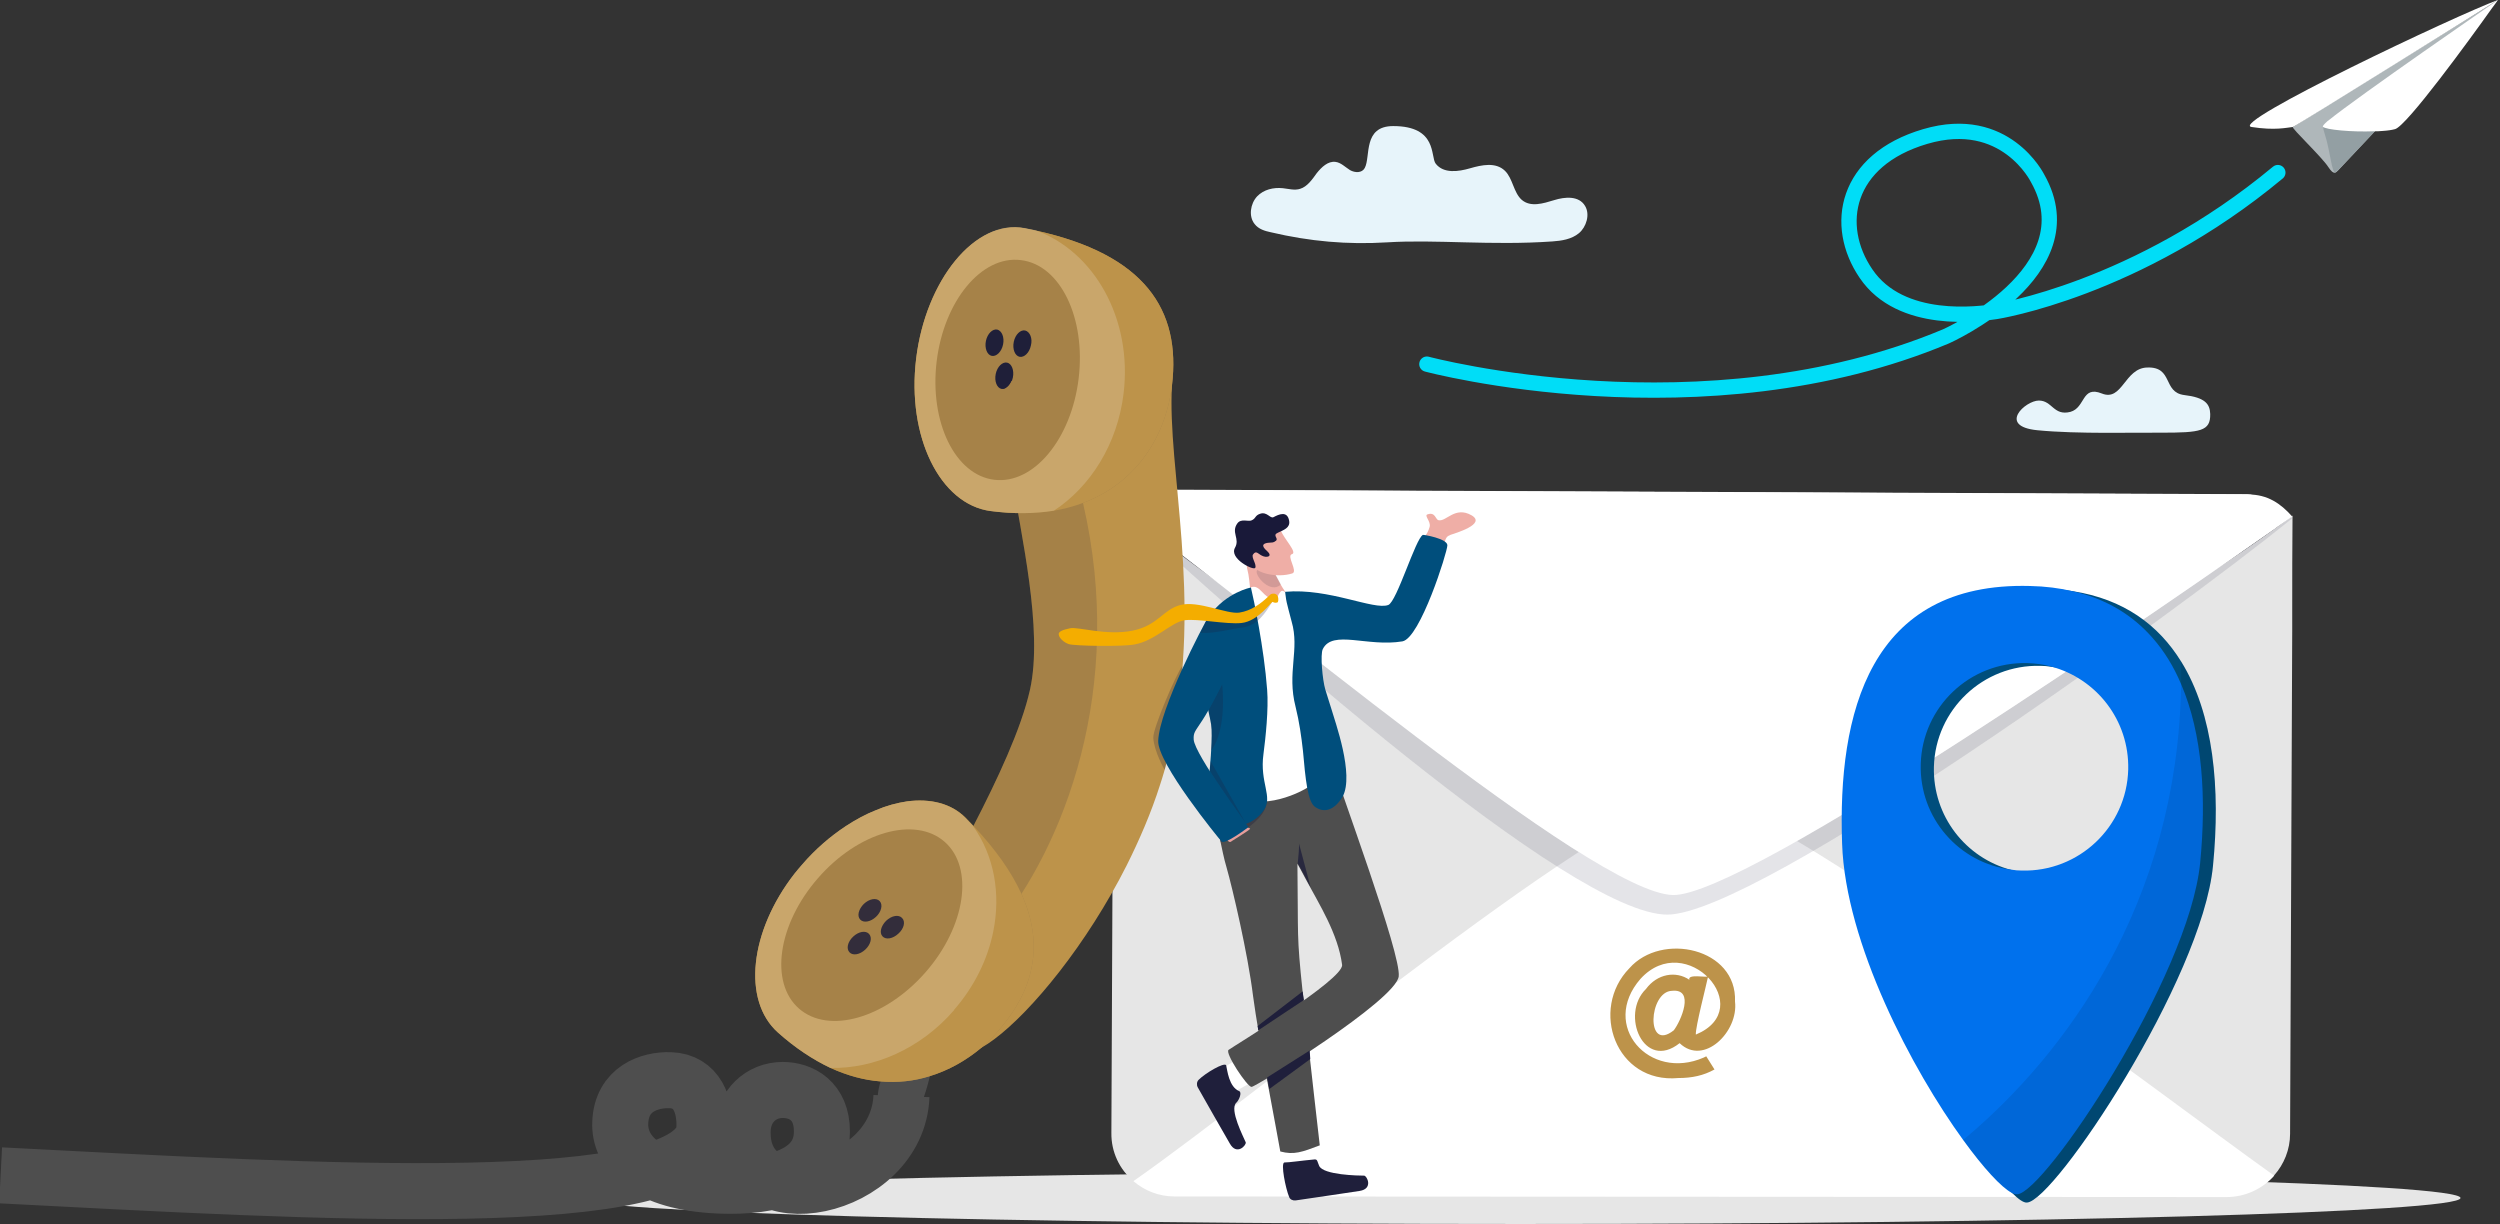 <?xml version="1.0" encoding="utf-8"?>
<!-- Generator: Adobe Illustrator 27.1.1, SVG Export Plug-In . SVG Version: 6.00 Build 0)  -->
<svg version="1.1" id="Layer_1" xmlns="http://www.w3.org/2000/svg" xmlns:xlink="http://www.w3.org/1999/xlink" x="0px" y="0px"
	 viewBox="0 0 817 400" style="enable-background:new 0 0 817 400;" xml:space="preserve">
<rect x="0" y="0" width="817" height="400" fill="#333333" stroke="none"/>
<style type="text/css">
	.st0{fill:#E6E6E6;}
	.st1{fill:#E7F4FA;}
	.st2{fill:#AFB7BA;}
	.st3{fill:#939FA3;}
	.st4{fill:#FFFFFF;}
	.st5{fill:none;stroke:#00DDF7;stroke-width:5;stroke-linecap:round;stroke-linejoin:round;}
	.st6{opacity:0.12;fill:#1F1F3B;enable-background:new    ;}
	.st7{fill:none;stroke:#4E4E4E;stroke-width:18.31;stroke-miterlimit:10;}
	.st8{fill:#4E4E4E;}
	.st9{fill:#BD934A;}
	.st10{opacity:0.15;fill:#1F1F39;enable-background:new    ;}
	.st11{fill:#A68248;}
	.st12{opacity:0.18;fill:#FFFFFF;enable-background:new    ;}
	.st13{fill:#1F1F39;}
	.st14{opacity:0.85;fill:#1F1F39;enable-background:new    ;}
	.st15{fill:#004E7C;}
	.st16{fill:#0071ED;}
	.st17{opacity:9.000000e-02;enable-background:new    ;}
	.st18{opacity:0.24;fill:#1F1F3B;enable-background:new    ;}
	.st19{fill:#EFAEA6;}
	.st20{opacity:0.14;fill:#1F1F3B;enable-background:new    ;}
	.st21{fill:#1F1F3B;}
	.st22{opacity:0.46;fill:#1F1F3B;enable-background:new    ;}
	.st23{opacity:0.79;fill:#1F1F3B;enable-background:new    ;}
	.st24{opacity:0.35;fill:#1F1F3B;enable-background:new    ;}
	.st25{fill:#E79E9C;}
	.st26{fill:#191939;}
	.st27{fill:#F4AD00;}
	@keyframes dash {
		from {
		  stroke-dashoffset: 500;
		}
		to {
		  stroke-dashoffset: 0;
		}
	}
	.line {
		stroke-dasharray: 500;
		animation: dash 2s linear infinite;
	}
	@keyframes fly {
		0% {
			transform: translate(0, 0);
		}
		25% {
			transform: translate(20px, -20px);
		}
		50% {
			transform: translate(40px, -40px);
		}
		75% {
			transform: translate(50px, -50px);
			opacity: .3;
		}
		100% {
			transform: translate(55px, -55px);
			opacity: 0;
		}
	}
	.aeroplane {
		animation: fly 1.6s linear infinite;
	}
	@keyframes cloud-move {
		0% {
			transform: translateX(-90%);
			opacity: 0;
		}
		10% {
			opacity: .002;
		}
		25% {
			opacity: 1;
		}
		50% {
			opacity: 1;
		}
		75% {
			opacity: .002;
		}
		100% {
			transform: translateX(560px);
			opacity: 0;
		}
	}
	.cloud {
		animation: cloud-move 3s linear infinite;
	}
</style>
<path class="st0" d="M496.9,400c169.7,0,307.2-3.8,307.2-8.5S666.6,383,496.9,383s-307.2,3.8-307.2,8.5S327.2,400,496.9,400z"/>
<g class="cloud">
	<path class="st1" d="M666.3,130.9c-4.4,0-13.6,8.4-0.5,9.7s32.6,0.7,40.5,0.8c12.9,0,16.1-0.5,16-6.1c-0.1-3.3-1.7-5.4-8.5-6.2
		c-7.1-0.9-3.5-9.3-12.1-9c-7.4,0.2-8.1,11.2-14.8,8.5s-5.3,4.6-10.3,6C671.1,136,670.7,130.9,666.3,130.9L666.3,130.9z"/>
	<path class="st1" d="M453.3,79.2c-12.9,0.8-25.3-0.3-38-3.3c-1.9-0.4-4-1-5.3-2.7c-2-2.5-1.4-6.6,0.8-9c2.2-2.3,5.4-3,8.4-2.7
		c1.9,0.2,3.9,0.8,5.7,0.2c2.3-0.7,3.9-3,5.4-5.1c1.6-2,3.7-4,6.1-3.7c1.8,0.2,3.2,1.7,4.8,2.7c1.6,0.9,3.9,1,4.8-0.7
		c2-3.7-0.7-13.7,9.3-13.7c14.6,0,12.1,10.1,13.9,12.3c2.6,3.3,7.4,2.6,11.2,1.5c3.8-1.1,8.4-2.1,11.4,0.8c2.6,2.5,2.8,7.1,5.5,9.5
		c2.9,2.5,7,1.2,10.6,0.1c3.5-1.1,8.1-1.5,10.1,1.9c1.7,2.8,0.4,6.9-2,8.9s-5.7,2.5-8.7,2.7C487.3,80.3,469.3,78.2,453.3,79.2
		L453.3,79.2z"/>
</g>
<g class="aeroplane">
	<path class="st2" d="M764.1,55.7c-0.7,0.6-1.3,1.8-3.2-1.1c-2.2-3.4-12.1-12.7-11.6-13.1c1.2-0.9,67-41.5,67-41.5L764.1,55.7z"/>
	<path class="st3" d="M761,39.6c-1.9,1.6-2.1,1.5-1.3,4.1c1.9,5.8,2.3,13.3,3.6,12.6c1.3-0.8,53-56.3,53-56.3S761.8,38.9,761,39.6z"
		/>
	<path class="st4" d="M816.3,0c0,0.1-0.9,1.3-2.3,3.2c-6.9,9.7-27.5,38-31.3,39c-1.1,0.3-2.5,0.5-4.2,0.6c-0.8,0.1-1.6,0.1-2.5,0.1
		c-0.1,0-0.1,0-0.2,0c-7.1,0.3-15.9-0.5-16.7-1.5v-0.1c0-0.1,0.1-0.2,0.3-0.5l0,0c0.2-0.3,0.6-0.6,1.1-1.1l0,0
		c0.1-0.1,0.2-0.2,0.4-0.3l0,0C770.6,31.5,814.9,1,816.3,0L816.3,0L816.3,0L816.3,0z"/>
	<path class="st4" d="M816.3,0c-13.2,4.8-88.2,40.3-80.5,41.5s11.5,0.2,13.5,0C750,41.4,816.3,0,816.3,0z"/>
</g>
<g class="line">
	<path class="st5" d="M466.3,119c0,0,90.4,24.2,169.7-9.1c0,0,47.2-21,29.9-51.6c0,0-10.5-21.4-36.7-13.7
		c-26.2,7.7-30.1,29.1-19.4,44.8c11.4,16.9,37.3,13.2,42.5,12.4c0,0,46.1-7.1,92.1-45.4"/>
</g>
<path class="st0" d="M749.1,200.8v4.9l0,0l-0.7,164.8c0,5.2-2,10-5.2,13.6c-3.8,4.3-9.4,7-15.6,7L383.8,391c-5.1,0-9.8-1.9-13.4-5
	c-4.5-3.8-7.3-9.5-7.2-15.8l0.8-182.5c0-0.6,0-1.2,0.1-1.8l0,0c0-8,0.1-15.9,0.1-22c20.9,18,49.6,38.2,78.8,56.2
	c47.3,29.3,95.6,53,112.7,53.1c13,0.1,54-20.1,98.4-45.7c39.2-22.5,67.6-38.3,95.1-59c-0.1,9.4-0.1,22.8-0.1,30.6v0.1
	C749.1,199.7,749.1,200.2,749.1,200.8z"/>
<path class="st4" d="M743.2,384.2c-3.8,4.3-9.4,7-15.6,7L383.8,391c-5.1,0-9.8-1.9-13.4-5c45.2-31.6,157.1-125.4,183.6-125.9
	C578.2,259.8,704.5,356.6,743.2,384.2z"/>
<path class="st4" d="M743.7,172.5c-3.8-4.3-3.2-10.9-9.4-11L377,160c-5.1,0-10.6,0.6-12.8,4c44.9,32,155.4,127.6,181.9,128.3
	C570.3,293,704.8,199.7,743.7,172.5z"/>
<path class="st6" d="M749.1,169.4c-3.8-4.3-5.9-4.6-12.1-4.6l-357.2-1.5c-5.1,0-11.2-0.9-14.8,2.2
	c43.3,39.7,148.4,133.4,179.9,133.4C574.7,298.7,710.2,200.9,749.1,169.4L749.1,169.4z"/>
<path class="st4" d="M749.1,168.8c-3.8-4.3-8.1-7.2-14.3-7.2l-357.2-1.5c-5.1,0-9.4,2-13,5.1c44.9,32,155.6,126.6,182.1,127.3
	C570.9,293,710.3,196,749.1,168.8z"/>
<path class="st7" d="M294.6,358.2c-1.2,31.1-52.7,41.5-51.9,11.3c0.2-8.1,6.1-13.3,13.1-13.3c5.9,0,12.8,3.4,12.8,13.6
	c0,16.1-20.7,18.6-36.1,17.5c-22.1-1.6-30.2-11.1-29.8-20.4c0.4-11.1,9.6-14.1,16.3-13.9c8.9,0.3,11.5,8.3,11.2,15.7
	c-1.2,28.7-128.5,20.6-230,15.4"/>
<path class="st8" d="M304.6,348.7c-2.7,12-5.7,19.9-12.1,18.6c-7.7-1.5-6.3-12.5-3.1-17.2C292.5,345.4,304.6,348.7,304.6,348.7z"/>
<path class="st9" d="M368.2,282.8c-1.6,3.2-3.3,6.3-5,9.3c-14.3,25.1-32,44.5-42.5,50.3c-7,3.9-6.5-15.9-16-24.2
	c-4.4-3.8-6.9-8.3-5.2-12.5c5.6-13.4,31.4-54.7,37.1-80.3c4.4-19.7-3.1-51.1-5.8-69.1c-0.8-5.4-1.2-9.5-0.7-11.9
	c2.1-10,52.9-18.4,52.9-18.4c-1.6,27.2,10,69.2,0,116c-0.4,1.9-0.8,3.7-1.3,5.6c-0.8,3-1.6,5.9-2.6,8.9
	C376.2,265.6,372.4,274.4,368.2,282.8z"/>
<path class="st10" d="M299.5,305.7c-1.8,4.2,0.8,8.7,5.2,12.5c3.3-2.7,13.2-2.8,26.8-22.6c21.7-31.6,38.3-86.3,17.6-148.3l-18.3,9
	c2.7,18,10.2,49.4,5.8,69C331,251,305.1,292.4,299.5,305.7L299.5,305.7z"/>
<path class="st11" d="M254.2,337.4c5.7,5.1,11.5,8.9,17.2,11.6c5.5,2.5,11,4,16.3,4.4c5.6,0.5,11-0.1,16.1-1.7
	c6.2-1.9,11.9-5.1,16.9-9.3c2-1.7,3.9-3.5,5.6-5.6c11.5-13.2,15.1-27.9,7.5-44.7c-3.2-7-8.3-14.4-15.7-22.2
	c-0.1-0.1-0.1-0.1-0.2-0.2c-0.8-0.8-1.6-1.7-2.4-2.5c-4.7-4.7-11.5-6.3-19.1-5.3c-3.3,0.5-6.7,1.4-10.2,2.9
	c-3.3,1.3-6.6,3.1-9.8,5.2c-5,3.3-9.9,7.5-14.2,12.5c-0.9,1-1.7,2-2.6,3.1C245,304.4,242.5,326.9,254.2,337.4L254.2,337.4z"/>
<path class="st9" d="M254.2,337.4c5.7,5.1,11.5,8.9,17.2,11.6c5.5,2.5,11,4,16.3,4.4c5.6,0.5,11-0.1,16.1-1.7
	c6.2-1.9,11.9-5.1,16.9-9.3c2-1.7,3.9-3.5,5.6-5.6c11.5-13.2,15.1-27.9,7.5-44.7c-3.2-7-8.3-14.4-15.7-22.2
	c-0.1-0.1-0.1-0.1-0.2-0.2c-0.8-0.8-1.6-1.7-2.4-2.5c-4.7-4.7-11.5-6.3-19.1-5.3c-3.3,0.5-6.7,1.4-10.2,2.9
	c-3.3,1.3-6.6,3.1-9.8,5.2c-5,3.3-9.9,7.5-14.2,12.5c-0.9,1-1.7,2-2.6,3.1C245,304.4,242.5,326.9,254.2,337.4L254.2,337.4z"/>
<path class="st12" d="M254.2,337.4c5.7,5.1,11.5,8.9,17.2,11.6c14.2,0.3,29.4-6.2,40.4-18.9c0,0,0,0,0-0.1
	c6.7-7.7,11-16.6,12.8-25.6c2.5-12.3,0.3-24.8-6.6-34.4c-0.1-0.1-0.1-0.2-0.2-0.3c-0.8-0.8-1.6-1.7-2.4-2.5
	c-4.7-4.7-11.5-6.3-19.1-5.3c-3.3,0.5-6.7,1.4-10.2,2.9c-3.3,1.3-6.6,3.1-9.8,5.2c-5,3.3-9.9,7.5-14.2,12.5c-0.9,1-1.7,2-2.6,3.1
	C245,304.4,242.5,326.9,254.2,337.4L254.2,337.4z"/>
<path class="st11" d="M302.5,317.7c13.1-15,15.9-34.1,6.2-42.6c-9.7-8.5-28.3-3.2-41.4,11.9c-13.1,15-15.9,34.1-6.2,42.6
	S289.3,332.8,302.5,317.7z"/>
<path class="st11" d="M299.4,117.2c-3.1,25.5,7.8,47.6,24.3,49.8c7.6,1,14.5,0.9,20.7-0.1c23-3.9,36.1-20.8,38.6-40.9
	c3-24.8-8.9-42.9-44.7-50.7c-1.1-0.2-2.3-0.5-3.4-0.7C318.6,71.5,302.5,91.7,299.4,117.2L299.4,117.2z"/>
<path class="st9" d="M299.4,117.2c-3.1,25.5,7.8,47.6,24.3,49.8c7.6,1,14.5,0.9,20.7-0.1c23-3.9,36.1-20.8,38.6-40.9
	c3-24.8-8.9-42.9-44.7-50.7c-1.1-0.2-2.3-0.5-3.4-0.7C318.6,71.5,302.5,91.7,299.4,117.2L299.4,117.2z"/>
<path class="st12" d="M299.4,117.2c-3.1,25.5,7.8,47.6,24.3,49.8c7.6,1,14.5,0.9,20.7-0.1c11.9-7.8,20.8-21.7,22.8-38.4
	c2.9-24.3-9.6-46.4-28.9-53.3c-1.1-0.2-2.3-0.5-3.4-0.7C318.6,71.4,302.5,91.7,299.4,117.2z"/>
<path class="st11" d="M352.5,123.7c2.4-19.8-6-37.2-18.9-38.7c-12.8-1.6-25.1,13.3-27.5,33.1s6,37.2,18.9,38.7
	C337.8,158.3,350.1,143.5,352.5,123.7z"/>
<path class="st13" d="M336.9,112.9c-0.5,2.4-2.2,4-3.7,3.7s-2.4-2.5-1.9-4.9s2.2-4,3.7-3.7C336.6,108.4,337.5,110.6,336.9,112.9z"/>
<path class="st13" d="M327.8,112.6c-0.5,2.4-2.2,4-3.7,3.7s-2.4-2.5-1.9-4.9s2.2-4,3.7-3.7C327.4,108.1,328.3,110.2,327.8,112.6z"/>
<path class="st13" d="M331,123.4c-0.5,2.4-2.2,4-3.7,3.7s-2.4-2.5-1.9-4.9s2.2-4,3.7-3.7S331.5,121,331,123.4z"/>
<path class="st14" d="M293.6,305.1c-1.8,1.7-4.1,2.1-5.2,0.9s-0.5-3.4,1.2-5.1c1.8-1.7,4.1-2.1,5.2-0.9
	C296,301.2,295.4,303.5,293.6,305.1z"/>
<path class="st14" d="M286.3,299.6c-1.8,1.7-4.1,2.1-5.2,0.9s-0.5-3.4,1.2-5.1c1.8-1.7,4.1-2.1,5.2-0.9S288,298,286.3,299.6z"/>
<path class="st14" d="M282.8,310.3c1.8-1.7,2.3-3.9,1.2-5.1c-1.1-1.2-3.4-0.8-5.2,0.9c-1.8,1.7-2.3,3.9-1.2,5.1
	C278.7,312.4,281,312,282.8,310.3z"/>
<path class="st11" d="M330.6,124.5c-0.7,1.5-1.5,2.1-2,2.4s2.9,3.4,2.9,3.4s4.6-1.5,4.7-2.1c0.1-0.6-1.2-2.8-1.2-2.8L330.6,124.5
	L330.6,124.5z"/>
<path class="st15" d="M677.4,193.2c-3-0.5-6.2-0.8-9.6-0.9c-52.5-1.4-62,43.9-61.4,84.2c0.4,26.7,20.7,69,37.1,94.6
	c5.4,8.4,10.3,15,14,18.7c2.1,2.1,3.8,3.3,4.9,3.2c9-0.4,57.2-72.9,60.8-110c2.5-25.3,0.2-49.7-10.4-66.8
	C705.4,204.2,694,195.8,677.4,193.2L677.4,193.2z M699.8,252.4c-0.5,18.7-16.1,33.5-34.8,33c-2.7-0.1-5.2-0.4-7.7-1.1
	c-14.9-3.9-25.7-17.6-25.3-33.7c0.5-18.7,16.1-33.5,34.8-33c1.2,0,2.3,0.1,3.5,0.3C687.3,220,700.2,234.8,699.8,252.4z"/>
<path class="st16" d="M703.4,208.4c-6.4-7.3-15-12.7-26.1-15.2c-4.2-1-8.9-1.6-13.9-1.7c-52.5-1.4-62.9,41.7-61.4,84.2
	c1.1,32.6,22.9,73.9,39.6,96.9c6.6,9.1,12.4,15.4,15.8,17.2c0.7,0.4,1.3,0.5,1.8,0.5c9-0.4,56.1-71.1,59.8-108.2
	c2.1-21.4,0.8-42.2-6.2-58.5C710.4,217.9,707.3,212.8,703.4,208.4z M627.7,249.7c0.5-18.7,16.1-33.5,34.8-33
	c2.7,0.1,5.3,0.4,7.7,1.1c14.9,3.9,25.7,17.6,25.3,33.7c-0.5,18.7-16.1,33.5-34.8,33c-1.2,0-2.3-0.1-3.4-0.3
	C640.2,282.1,627.2,267.3,627.7,249.7L627.7,249.7z"/>
<path class="st17" d="M712.8,216.1c10.6,17.1,12.9,41.5,10.4,66.8c-3.7,37.1-51.8,109.6-60.8,110c-1.1,0.1-2.8-1.1-5-3.2
	c-3.4-1.8-9.2-8-15.8-17.2c0.6-0.5,1.2-1,1.8-1.5c30.4-25.9,68.3-74.7,69.4-147.5C712.8,221.1,712.8,218.6,712.8,216.1L712.8,216.1z
	"/>
<path class="st18" d="M386.4,217.6c-1.9,2.4-9.7,20.5-9.5,23.5c0.2,4.4,3.7,10.5,3.7,10.5s5.6-22,5.6-23.4
	C386.2,226.1,386.4,217.6,386.4,217.6L386.4,217.6z"/>
<path class="st19" d="M467.2,179c1.9-1.3,1.4,4.2,3.2,1.7c2.5-3.5,1.2-5,3.6-5.9c1.4-0.5,11.9-3.5,6.9-6.4
	c-5.4-3.1-8.3,2.2-10.8,1.6c-1-0.2-1-2.8-3.6-1.9c-1.2,0.4,1.2,2.3,0.7,4.1c-0.8,2.9-2.5,3.9-3,5C463.6,178.4,467.2,179,467.2,179
	L467.2,179z"/>
<path class="st19" d="M407.7,186.4c0.9,3.1,0.9,11.6,2.6,14.7l8-1.6c0,0,7.8-1.7,5.8-2.8c-2.7-1.4-1.6-0.6-2.8-1.8
	c-0.8-0.7-1.8-2.2-2.8-3.9c-1.3-2.3-2.6-4.9-3.2-6.2c-0.2-0.5-0.4-0.8-0.4-0.8l-0.1-0.6l-5.7-5.4C409.1,178.1,406.7,183,407.7,186.4
	L407.7,186.4z"/>
<path class="st20" d="M418.6,191c-1.3-2.3-2.6-4.9-3.2-6.2h-2c0,0-2.4,0.7-2.7,1.8C410.2,188.4,415.3,194.2,418.6,191L418.6,191z"/>
<path class="st4" d="M402.3,357.3c3-1.3,10-5.6,10-5.6l-4.2-8l-10.4,6.6l-0.4,7.1L402.3,357.3L402.3,357.3z"/>
<path class="st21" d="M405,356.6c0.9,0.4,0,2.9-1,3.8c-2.3,2.2,2.4,11.2,3.1,12.9c0.3,0.9-2.9,4.5-5.2,0.4
	c-2-3.5-8.4-14.6-10.5-18.4c-0.4-0.8-0.3-1.8,0.3-2.4c2.2-2.2,8.3-5.8,9-4.8C401.1,349.8,401.6,355.2,405,356.6L405,356.6z"/>
<path class="st4" d="M429.2,382.7c-0.2-3.3-1.6-11.3-1.6-11.3l-9,1.1l2.3,12.1l6.5,3L429.2,382.7L429.2,382.7z"/>
<path class="st21" d="M429.6,378.9c1-0.1,0.9,0.8,1.5,2.1c1.3,3,12.9,3.2,14.7,3.2c0.9,0,3.1,4.3-1.5,5c-4,0.6-16.6,2.5-20.9,3.1
	c-0.9,0.1-1.8-0.3-2.1-1.1c-1.2-2.9-2.8-11-1.6-11.3C421.4,379.9,425.2,379.3,429.6,378.9z"/>
<path class="st8" d="M399.7,279c0.3,1.4,0.7,3,1.2,4.7c1.8,6.3,6.9,27.9,8.6,41.8c1.8,13.8,8.1,45.9,8.9,50.8
	c4.5,1.2,7.1,0.2,12.9-2c0,0-3.1-26.8-5.6-50.2c-2-19-1.4-17.2-1.7-41.8c0.1,0.1,1.3,2.3,3.1,5.7c3.9,7.3,10.2,17.2,11.5,27.3
	c0.6,4.8-35.8,26.8-37.1,27.8c-1.3,1,6.1,12.1,7.5,12.1s47.1-28.3,48.1-36.1c0.9-7.2-18.9-60.1-23-73.5c0,0-38.5-2.1-37.7,10.6
	c0.1,1.7,0.3,3.3,0.6,4.7c0.3,1.9,0.5,3.8,0.7,5.8C398,269.8,398.4,273.5,399.7,279z"/>
<path class="st22" d="M419.7,275.7L419.7,275.7c0.1,0,0.1-0.1,0.1-0.1C419.8,275.7,419.7,275.7,419.7,275.7z"/>
<path class="st23" d="M424.1,282.1c0.1,0.1,2.4,4.4,4.2,7.8l-3.8-14.3C424.5,275.6,424.7,276.5,424.1,282.1L424.1,282.1z"/>
<path class="st24" d="M398.9,275.2c0.3-0.1,14.2-5.4,15-12.8c0,0-12.3,3-16.2,4.1C398,269.8,398.5,273.4,398.9,275.2z"/>
<path class="st4" d="M408.7,192c3.1-1.4,4.2,3.8,7.5,3.6c1.7-0.1,1.2-0.8,1.9-1.7c0.4-0.6,0.8-1.2,1.7-0.5
	c18.6,13.7,8.4,57.4,10.9,59.9c2,2.1-10.7,9.3-19.6,8.6c-12.1-1-13.4-13.6-13.5-16.1c0-2.5,1.1-44.4,1.1-44.4S404.2,197.4,408.7,192
	L408.7,192z"/>
<path class="st15" d="M427.2,257.5c0.6,3.1,1.3,5.4,2.7,6.3c2.4,1.6,5.5,1.5,8.4-2.7c0.2-0.2,0.3-0.5,0.5-0.8
	c3.8-7.2-2.5-24.4-3.7-28.6c-0.5-1.7-1.3-4-2-6.4c-0.9-3-1.7-11.5-0.8-13.2c3.2-6.4,14.6-0.6,26-2.5c5.8-1,14.7-29.2,14.7-31.4
	s-7.8-3.5-8-3.4c-2.4,1.2-8.5,21.8-11.3,22.9c-4.7,1.8-19.4-5.6-33.7-4.3c0,0,0,0.5,0.2,1.7c0.1,1,0.4,2.3,0.9,4.2
	c0.3,1.1,0.6,2.4,1,3.8c2.7,9.2-1.6,16.7,1.3,27.9c1.2,4.8,1.9,9.8,2.4,14.3C426.2,249.9,426.6,254.2,427.2,257.5L427.2,257.5z"/>
<path class="st25" d="M407.5,270.2c0.4,0.5,1.4,0.4,0.9,0.8c-0.4,0.5-5.9,3.9-5.9,3.9s-0.5,0.7-1.3-0.2c-0.8-0.9-1-1.9-1-1.9
	L407.5,270.2z"/>
<path class="st15" d="M392.9,219.5c0.2,2,0.4,3.6,0.6,5c0.4,2.8,0.7,4.5,1.1,6.4c0.2,0.7,0.3,1.5,0.5,2.4c0.2,0.8,0.4,1.8,0.6,2.9
	l0,0c0,0.2,0.1,0.4,0.1,0.6c0.3,1.9,0.2,5,0,8.5c0,0.6-0.1,1.1-0.1,1.7c-0.7,9.2-1.9,20.5,1.1,21.8c5.6,2.4,12.4,1.4,16.2-4
	c3.1-4.5-1.4-8.9-0.1-18.4c0.7-5.3,1.7-14.7,1.2-21c-1-13.5-4.4-29.7-5.3-33.4c0,0-8.1,1.5-13.7,9.4
	C392.6,204.7,392.2,213.3,392.9,219.5L392.9,219.5z"/>
<path class="st18" d="M394.9,232c0.2,1,0.4,2.1,0.7,3.5c0,0.2,0.1,0.5,0.1,0.7l0,0c0,0.2,0.1,0.4,0.1,0.6c0.3,1.9,0.2,5,0,8.5
	c5.4-7.2,3.6-21.7,3.6-21.7L394.9,232L394.9,232z"/>
<path class="st18" d="M395.3,251.7c0.8,2,11.8,17.3,11.8,17.3l-11.5-20.3L395.3,251.7z"/>
<path class="st19" d="M418.6,173.4c1,2.7,5.5,7.2,3.6,7.7s2.1,5.7,0.1,6.3c-4.8,1.5-11.2,0-12.5-2.2s-2.7-8.7-2.7-8.7L418.6,173.4
	L418.6,173.4z"/>
<path class="st26" d="M414.3,177.4c1.6-0.2,1.7,0.1,2.7-0.7c0.9-0.8-1.3-1.8,0.6-2.6c1.9-0.9,4.1-1.6,3.7-3.9
	c-0.6-3.4-3.4-2.1-5.1-1.2c-1.1,0.6-2.1-1.9-4.4-1.1c-1.8,0.6-1.3,1.6-2.9,2.2c-1,0.4-3.3-0.7-4.5,0.9c-2.2,3,0.9,5-0.8,8
	c-2,3.5,6,7.5,6.6,6.6c0.6-1.1-1.4-3.5-0.7-4.4c1-1.4,1.5-0.3,2.9,0.4c1.5,0.8,3.7,0.3,1.7-1.5C411.9,178.2,412.9,177.6,414.3,177.4
	L414.3,177.4z"/>
<path class="st21" d="M428.2,346.1l-13.4,9.8l-0.7-3.8l13.9-8.8L428.2,346.1z"/>
<path class="st21" d="M426.1,326.8l-14.9,9.9l-0.2-1.4l14.7-11.3L426.1,326.8z"/>
<path class="st15" d="M406,208.7c-13.3,31.9-16.2,28.2-15.9,33c0.3,4.8,17.9,28.6,17.9,28.6s-7.7,5.9-8.8,4.7
	c-1-1.1-21-25.6-20.7-32.9c0.4-10.4,14.7-37.9,16.6-40.8c1.9-3,11.5-5.6,12.1-1C407.8,205.1,406,208.7,406,208.7L406,208.7z"/>
<path class="st18" d="M416,196.5c-0.3-0.2-2.8,5.5-6.7,7.5c-1.1,0.6-2.2,1-3.4,1.1c-3.6,0.4-9.2,2.1-13.7,1.7c1.5-3,2.1-4.5,3.7-6.8
	c3.3,0.8,7.5,1.9,9.4,1.6c1.4-0.2,2.7-0.6,3.8-1.2c2.2-1.1,4.1-2.6,5.4-3.9c0.7-0.7,0.8-1.6,1.6-1.7
	C417.4,194.8,416.3,196.7,416,196.5L416,196.5z"/>
<path class="st27" d="M417.7,195.3c-0.1-0.5-0.5-1.4-1.7-1.3c-0.9,0.1-0.9,0.4-1.7,1.1c-2.1,2-5.3,4.5-9.3,5.1s-13.4-4-19.2-2.5
	c-5.8,1.5-7.3,6.7-15.7,8.4c-8.4,1.7-17.9-1.3-20.3-0.8c-2.5,0.5-4,1.1-3.8,2.1c0.1,1,1.5,2.5,3.3,3.1s17.5,0.9,21.5,0.1
	c6.7-1.2,12-7.3,16.3-7.9c4.3-0.6,13.6,1.4,18.6,0.9c5.6-0.6,9.8-7.1,10.2-6.9c0.4,0.2,0.8,0.4,1.5,0.2
	C417.8,196.8,417.8,195.8,417.7,195.3L417.7,195.3z"/>
<path class="st9" d="M558.8,349.3c-21.9,10-42.2-13.7-25.6-32.1c9.8-11.2,33.4-6.4,32.7,10.2c1.8,9.1-11.7,21.3-16.6,11.5
	c-10,11.3-19.2-6.9-10.6-14.9c3.5-5.1,10.6-5.7,14-1.6c0-2.9,2.2-1.9,4.2-2.1c-0.5,2.5-3.8,15.4-3.8,17.5c11.6,7,15.3-25.5-5.2-23.8
	c-15.1-1-23.5,20.5-12.8,30.2C543.4,352.7,557.4,344.2,558.8,349.3L558.8,349.3z M552,325.4c-5.2-7.1-13.6,1.3-12.8,8.3
	c-0.4,5.8,5.1,7.2,8.6,3.8C550.4,335.3,551.1,328.6,552,325.4z"/>
<path class="st9" d="M548.5,352.3c-20.5,1.9-29.1-22.5-16-35.9c10.5-11.9,35.2-6.6,34.5,10.9c1.2,9.8-10.2,21.2-18.1,13.6
	c-11.7,9.3-19.5-9.4-11-17.7c3.7-5,9.8-6,14.2-3c-0.7-2,5.4-0.7,6.1-1.1c-0.5,2.6-4.2,16.7-4,19c20.5-8.5-3.2-34.6-18.1-18.2
	c-13.3,15.3,2.9,33.5,20.7,25.7l0.8-0.4l2.7,4.3C556.7,351.5,552.9,352.3,548.5,352.3L548.5,352.3z M548,312.1
	c-31.9,2.4-22.1,48.4,9.2,36.6c-5.9,0.2-18,1.9-22.8-3.8c-11.4-10.3-2.5-33.1,13.5-32.1c12.9-1.1,20.4,14.3,13.2,23.8
	c-14,12.4-7.1-9-5.5-15.5c-2.2-0.7-1.9,2.1-2.4,3.4c-15.5-18.5-25.6,28.7-4.7,13.5c-13.5,9.7-13.2-16.2-2.1-16.5
	c9.8-0.1,5.8,8.8,3.7,14.3c-1.1,7.7,8.2,5.7,11.4,1.7C569.8,327.8,562.1,310.8,548,312.1L548,312.1z M546.4,323.8
	c-7.6,0.2-8.7,20.3,0.6,12.9C549.3,333.7,554,323,546.4,323.8z"/>
</svg>
